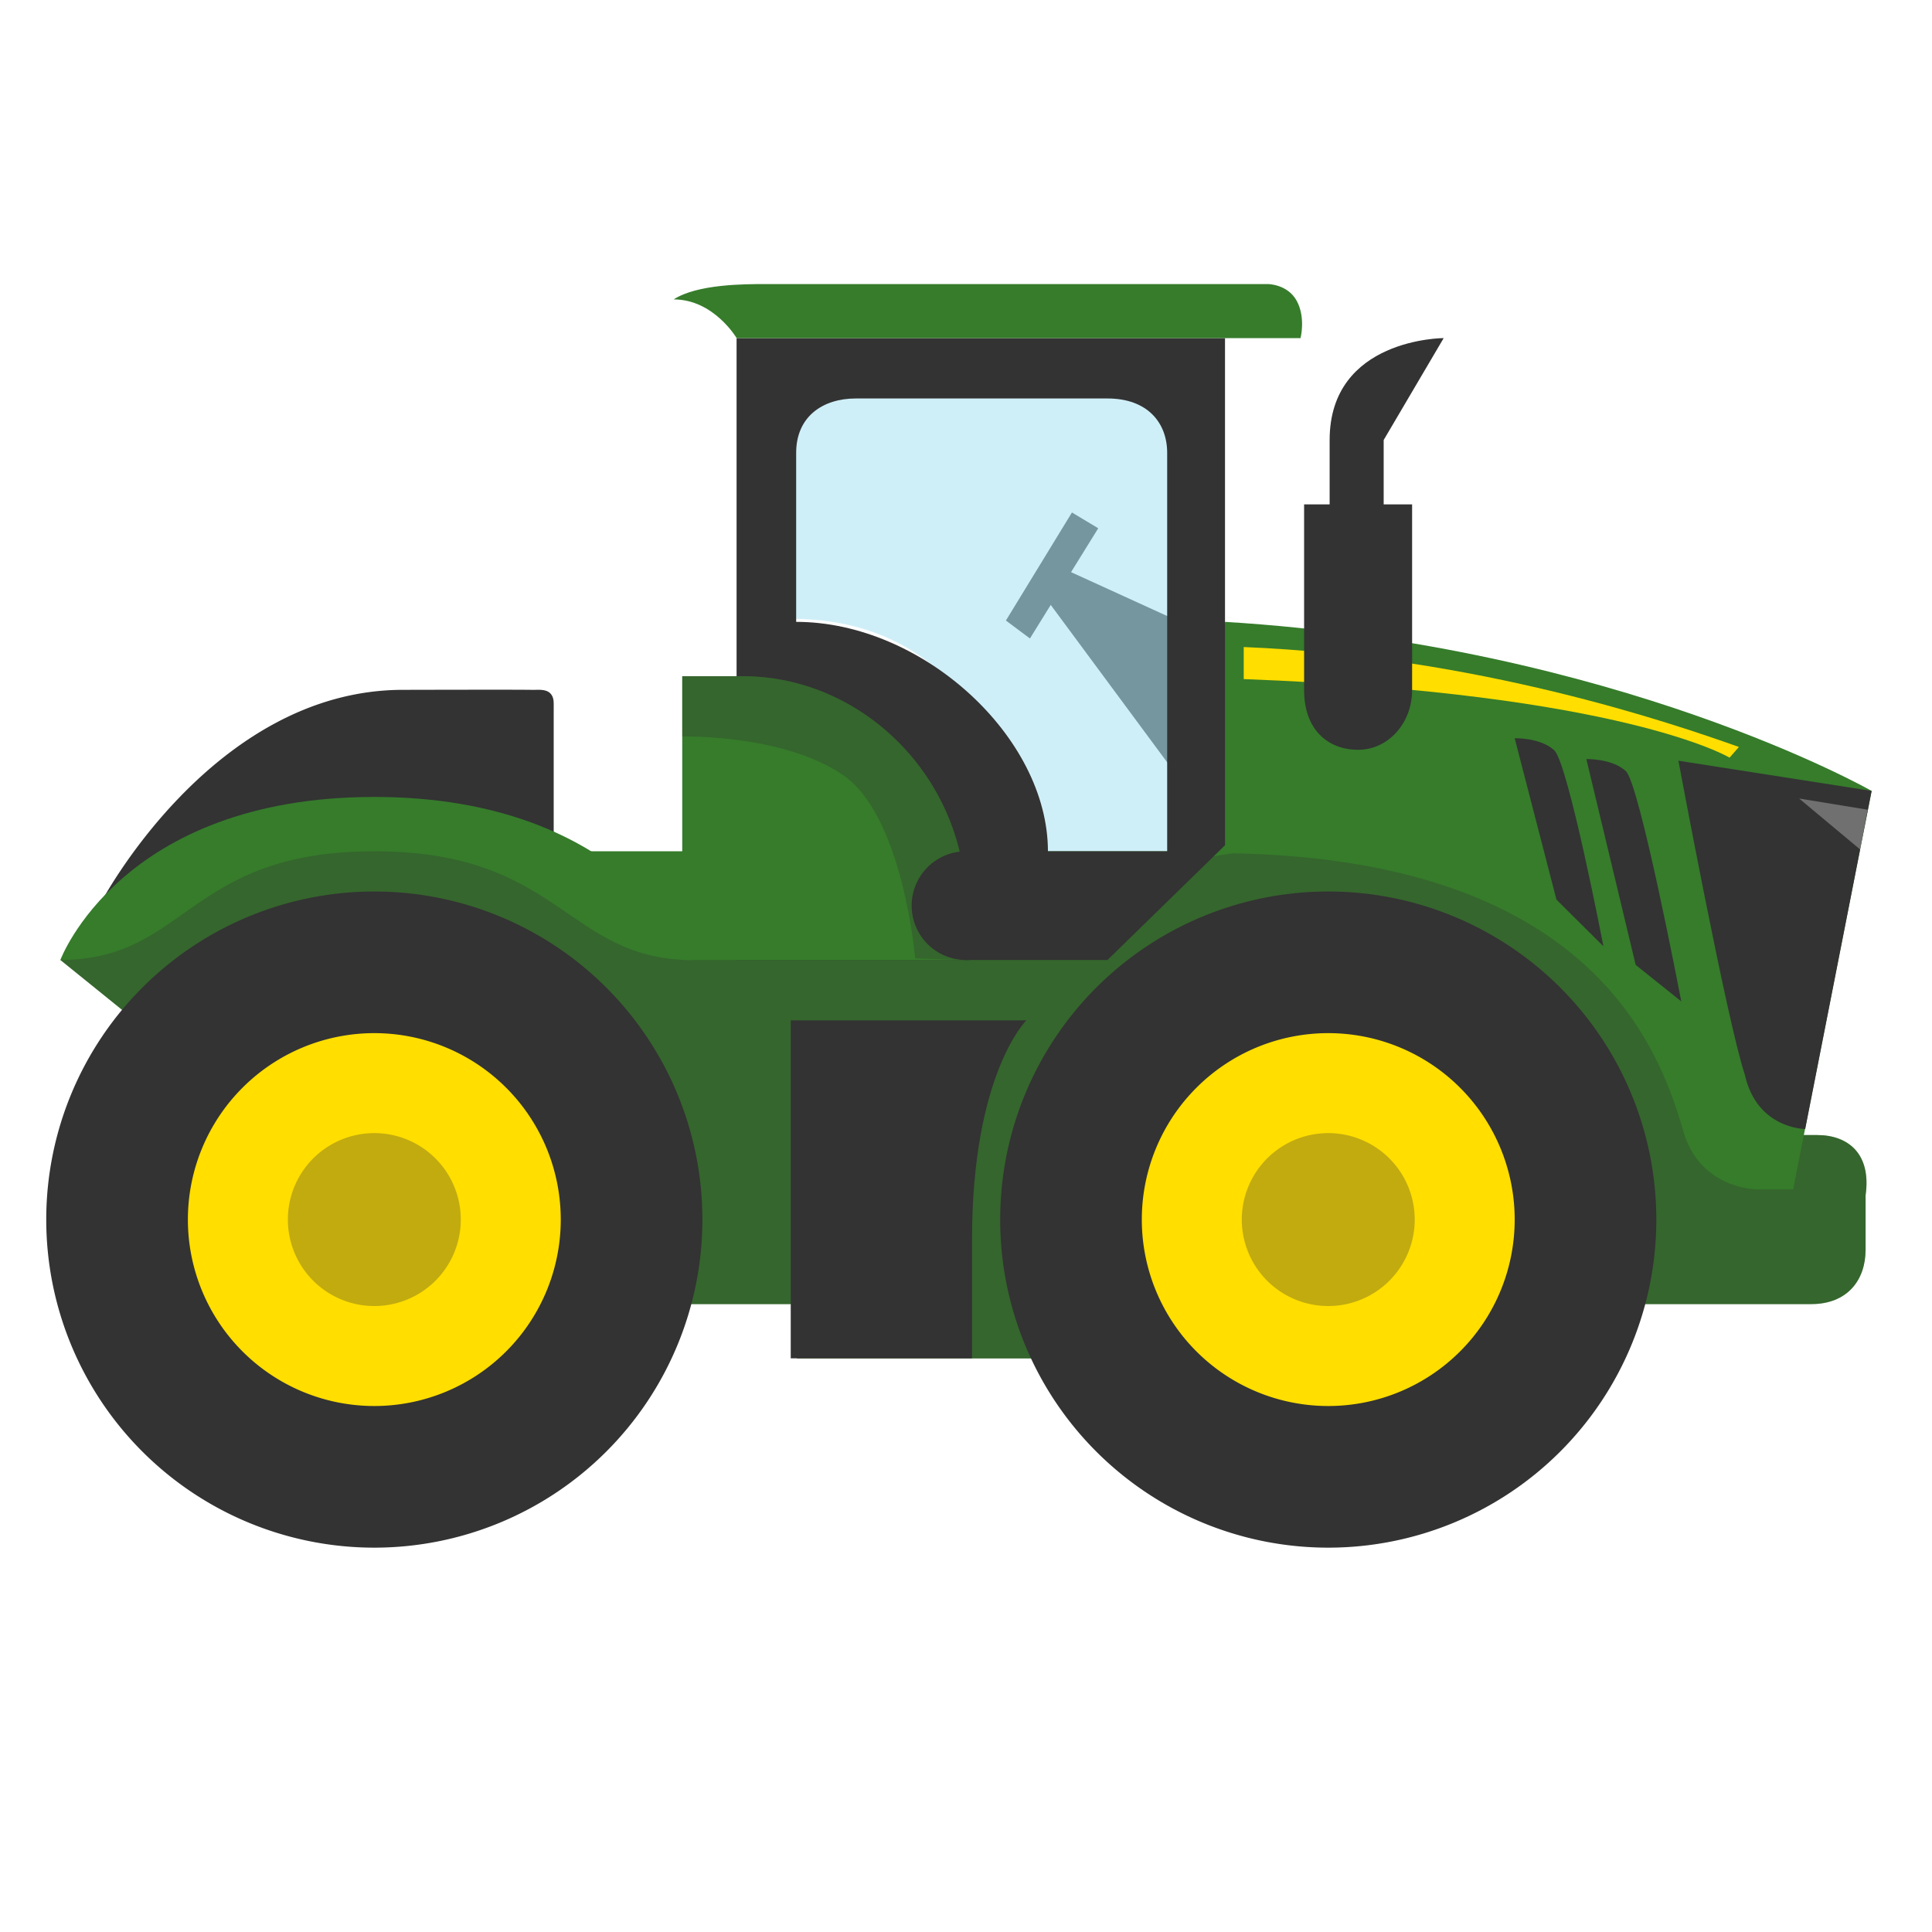 <svg xmlns="http://www.w3.org/2000/svg" fill="none" viewBox="0 0 32 32">
    <path fill="#fff" fill-rule="evenodd" d="M22.514 4.919a1.691 1.691 0 0 0-.158-.414 1.522 1.522 0 0 0-.847-.71 1.662 1.662 0 0 0-.477-.09h-.03S21 3.705 21 4.6v-.895h-8.325c-.177 0-.505 0-.849.038-.313.035-.807.115-1.211.376a1 1 0 0 0 .543 1.84c.001 0 .007 0 .021.007a.206.206 0 0 1 .021.011v4.228a1 1 0 0 0-.9.995v1.9h-.13v-1.408l.001-.002c.002-.03.038-.571-.4-.961a1.215 1.215 0 0 0-.633-.289c-.129-.019-.244-.016-.276-.015h-.11c-.122-.001-.339-.003-2.087 0-1.713.004-3.067.84-4.003 1.69A9.736 9.736 0 0 0 .95 14.202a5 5 0 0 0-.647.864 3.875 3.875 0 0 0-.232.464l-.005.013-.002.006v.002l-.001.002L1 15.9l-.938-.347a1 1 0 0 0 .31 1.125l.294.238a6.434 6.434 0 1 0 11.455 5.805 1 1 0 0 0 .976.777h.04l.063.002h3.276a6.436 6.436 0 0 0 11.496-.9H30c.534 0 1.042-.186 1.41-.584.355-.385.49-.872.49-1.316v-.837c.005-.043.009-.087.011-.13.032-.53-.118-1.06-.525-1.45a1.671 1.671 0 0 0-.336-.247l.741-3.773.017-.088.173-.882a1 1 0 0 0-.485-1.061L31 13.1l.496-.868-.002-.002-.004-.002-.01-.005-.032-.018a13.577 13.577 0 0 0-.539-.276c-.367-.178-.901-.42-1.585-.688A29.026 29.026 0 0 0 24.39 9.82V8.354a.999.999 0 0 0-.447-.834l.832-1.413a1 1 0 0 0-.862-1.507v1-1H23.861l-.094.005a3.581 3.581 0 0 0-1.253.314Zm1.398.681s-.995 0-1.54.645a1.398 1.398 0 0 0-.287.553c-.04.145-.062.308-.062.49v1.066H21.6v2.055a29.903 29.903 0 0 0-1.273-.107l-.038-.002V5.6h1.252s.058-.221 0-.453a.69.69 0 0 0-.063-.164c-.152-.278-.478-.278-.478-.278h-8.316c-.121 0-.293 0-.483.01H12.2c-.188.011-.393.032-.583.072a1.404 1.404 0 0 0-.46.172c.089 0 .172.012.25.031.492.124.774.576.793.608l.001.002H12.2v5.6h-.9v2.9H9.791a5.414 5.414 0 0 0-.62-.326v-2.087c0-.074 0-.152-.065-.21-.062-.056-.167-.053-.225-.052H8.743c-.116-.001-.326-.003-2.075 0-2.749.006-4.503 2.681-4.917 3.384C1.19 15.388 1 15.9 1 15.9l1.021.826-.098.12a5.434 5.434 0 1 0 9.529 4.753h1.645v.899h.103v.002h3.875a5.435 5.435 0 0 0 10.177-.9H30c.6 0 .9-.4.9-.9v-.9a1.6 1.6 0 0 0 .013-.127.9.9 0 0 0-.113-.537.646.646 0 0 0-.18-.19.899.899 0 0 0-.52-.146h-.223l.02-.1h.003l.91-4.63.016-.083L31 13.1s-2.902-1.657-7.61-2.446v-2.3h-.472V7.288l.994-1.688Zm-4.58 4.603-1.592-.726.45-.727-.435-.262-1.094 1.79.398.297.344-.555 1.929 2.607V14.1h-1.975c0-1.896-2.076-3.792-4.157-3.8h-.012V7.5c0-.06.004-.116.012-.169.075-.487.48-.731.975-.731h4.17c.52 0 .836.251.944.604.029.093.043.192.043.296v2.703Zm-1-2.535V7.6h-.117l.055.031.062.037ZM17.294 7.6h-3.107v1.81A5.373 5.373 0 0 1 15.7 10a1 1 0 0 1 .108-.244l1.093-1.79a.996.996 0 0 1 .393-.366Zm.734 4.945c.077.18.142.366.193.555h.11v-.144l-.303-.411Z" clip-rule="evenodd"/>
    <path fill="gray" d="m18.19 8.75-.435-.262-1.094 1.79.398.297L18.19 8.75Z"/>
    <path fill="gray" d="m19.44 10.252.056 2.596-2.12-2.866.319-.526 1.744.796Z"/>
    <path fill="#5DC9E8" d="m19.612 14.231-2.485.235s-.315-4.216-4.015-4.216v-3.7h5.6c.7 0 .9.3.9.9v6.781Z" opacity=".3"/>
    <path fill="#367C2B" d="M30.1 18.8h-1.9v-4.7H9.63l-3.923-.78L1 15.9l4.7 3.8v1.9h7.5v.9h5.6v-.9H30c.6 0 .9-.4.9-.9v-.9c.1-.7-.3-1-.8-1Z"/>
    <path fill="#333" d="M30.1 18.8h-1.9l-1.14-4.861-6.186.115-9.799 1.645-5.357-2.418L1 15.9l4.7 3.8v1.9h7.5v.9h5.6v-.9H30c.6 0 .9-.4.9-.9v-.9c.1-.7-.3-1-.8-1Z" opacity=".3"/>
    <path fill="#333" d="M6.2 25.634a5.434 5.434 0 1 0 0-10.868 5.434 5.434 0 0 0 0 10.868Z"/>
    <path fill="#FFDE00" d="M6.2 23.288a3.088 3.088 0 1 0 0-6.176 3.088 3.088 0 0 0 0 6.176Z"/>
    <path fill="#333" d="M6.2 21.632a1.432 1.432 0 1 0 0-2.864 1.432 1.432 0 0 0 0 2.864Z" opacity=".3"/>
    <path fill="#333" d="M22 25.634a5.434 5.434 0 1 0 0-10.868 5.434 5.434 0 0 0 0 10.868Z"/>
    <path fill="#FFDE00" d="M22 23.288a3.088 3.088 0 1 0 0-6.176 3.088 3.088 0 0 0 0 6.176Z"/>
    <path fill="#333" d="M22 21.632a1.432 1.432 0 1 0 0-2.864 1.432 1.432 0 0 0 0 2.864Z" opacity=".3"/>
    <path fill="#367C2B" d="M29.7 19.7h-.6s-.9 0-1.2-.9c-.4-1.4-1.52-4.67-7.82-4.67l.21-3.83c6.502.397 10.71 2.8 10.71 2.8l-1.3 6.6Z"/>
    <path fill="#333" d="m31 13.1-1.1 5.6s-.8 0-1-.9c-.3-.9-1.1-5.2-1.1-5.2l3.2.5ZM12.2 5.6v10.3h6.144L20.29 14V5.6H12.2Zm7.242 8.5h-2.085c0-1.9-2.085-3.8-4.17-3.8V7.5c0-.6.44-.9.988-.9h4.17c.658 0 .987.4.987.9v6.6h.11Z"/>
    <path fill="#367C2B" d="M16 15v.9h-4.7V11.2h1c2 0 3.7 1.7 3.7 3.8Z"/>
    <path fill="#333" d="m16 15 .067.908-.909-.035s-.198-2.354-1.195-3.036c-.997-.681-2.663-.638-2.663-.638V11.2h1c2 0 3.7 1.7 3.7 3.8Z" opacity=".3"/>
    <path fill="#333" d="M13.2 16.9H17s-.9.884-.9 3.634v1.964h-3.003V16.9h.103Z"/>
    <path fill="#fff" d="m30.81 14.07-1.011-.844 1.134.185-.123.66Z" opacity=".3"/>
    <path fill="#333" d="M5.551 13.518c1.423 0 3.13.65 3.62.33v-2.145c0-.078.005-.164-.065-.227-.07-.062-.196-.05-.246-.05-.245 0 .078-.005-2.192 0-3.165.006-5.011 3.55-5.011 3.55 1.573 0 1.573-1.458 3.894-1.458ZM16 15.9a.9.9 0 1 0 0-1.8.9.9 0 0 0 0 1.8Z"/>
    <path fill="#367C2B" d="M21 4.705h-8.316c-.353 0-1.133 0-1.526.254.665 0 1.043.641 1.043.641h9.34s.088-.339-.063-.617c-.152-.278-.478-.278-.478-.278Z"/>
    <path fill="#FFDE00" d="M20.6 11.248c6.29.236 8.047 1.301 8.047 1.301l.155-.177c-1.104-.392-4.33-1.498-8.202-1.655v.531Z"/>
    <path fill="#367C2B" d="M6.2 14.1c3.1 0 3.18 1.802 5.28 1.802 0 0-1.08-2.702-5.28-2.702S1 15.9 1 15.9c2.1 0 2.1-1.8 5.2-1.8Z"/>
    <path fill="#333" d="M23.912 5.6s-1.889 0-1.889 1.688v4.976h.895V7.288l.994-1.688Z"/>
    <path fill="#333" d="M23.489 8.354H21.6v3.076c0 .66.398.989.895.989s.894-.44.894-.989V8.354h.1ZM26.558 15.674l-.778-.773-.692-2.673s.425-.014.655.199c.23.212.815 3.247.815 3.247ZM27.847 16.586l-.755-.604-.817-3.409s.425-.013.654.199c.23.212.918 3.814.918 3.814Z"/>
</svg>